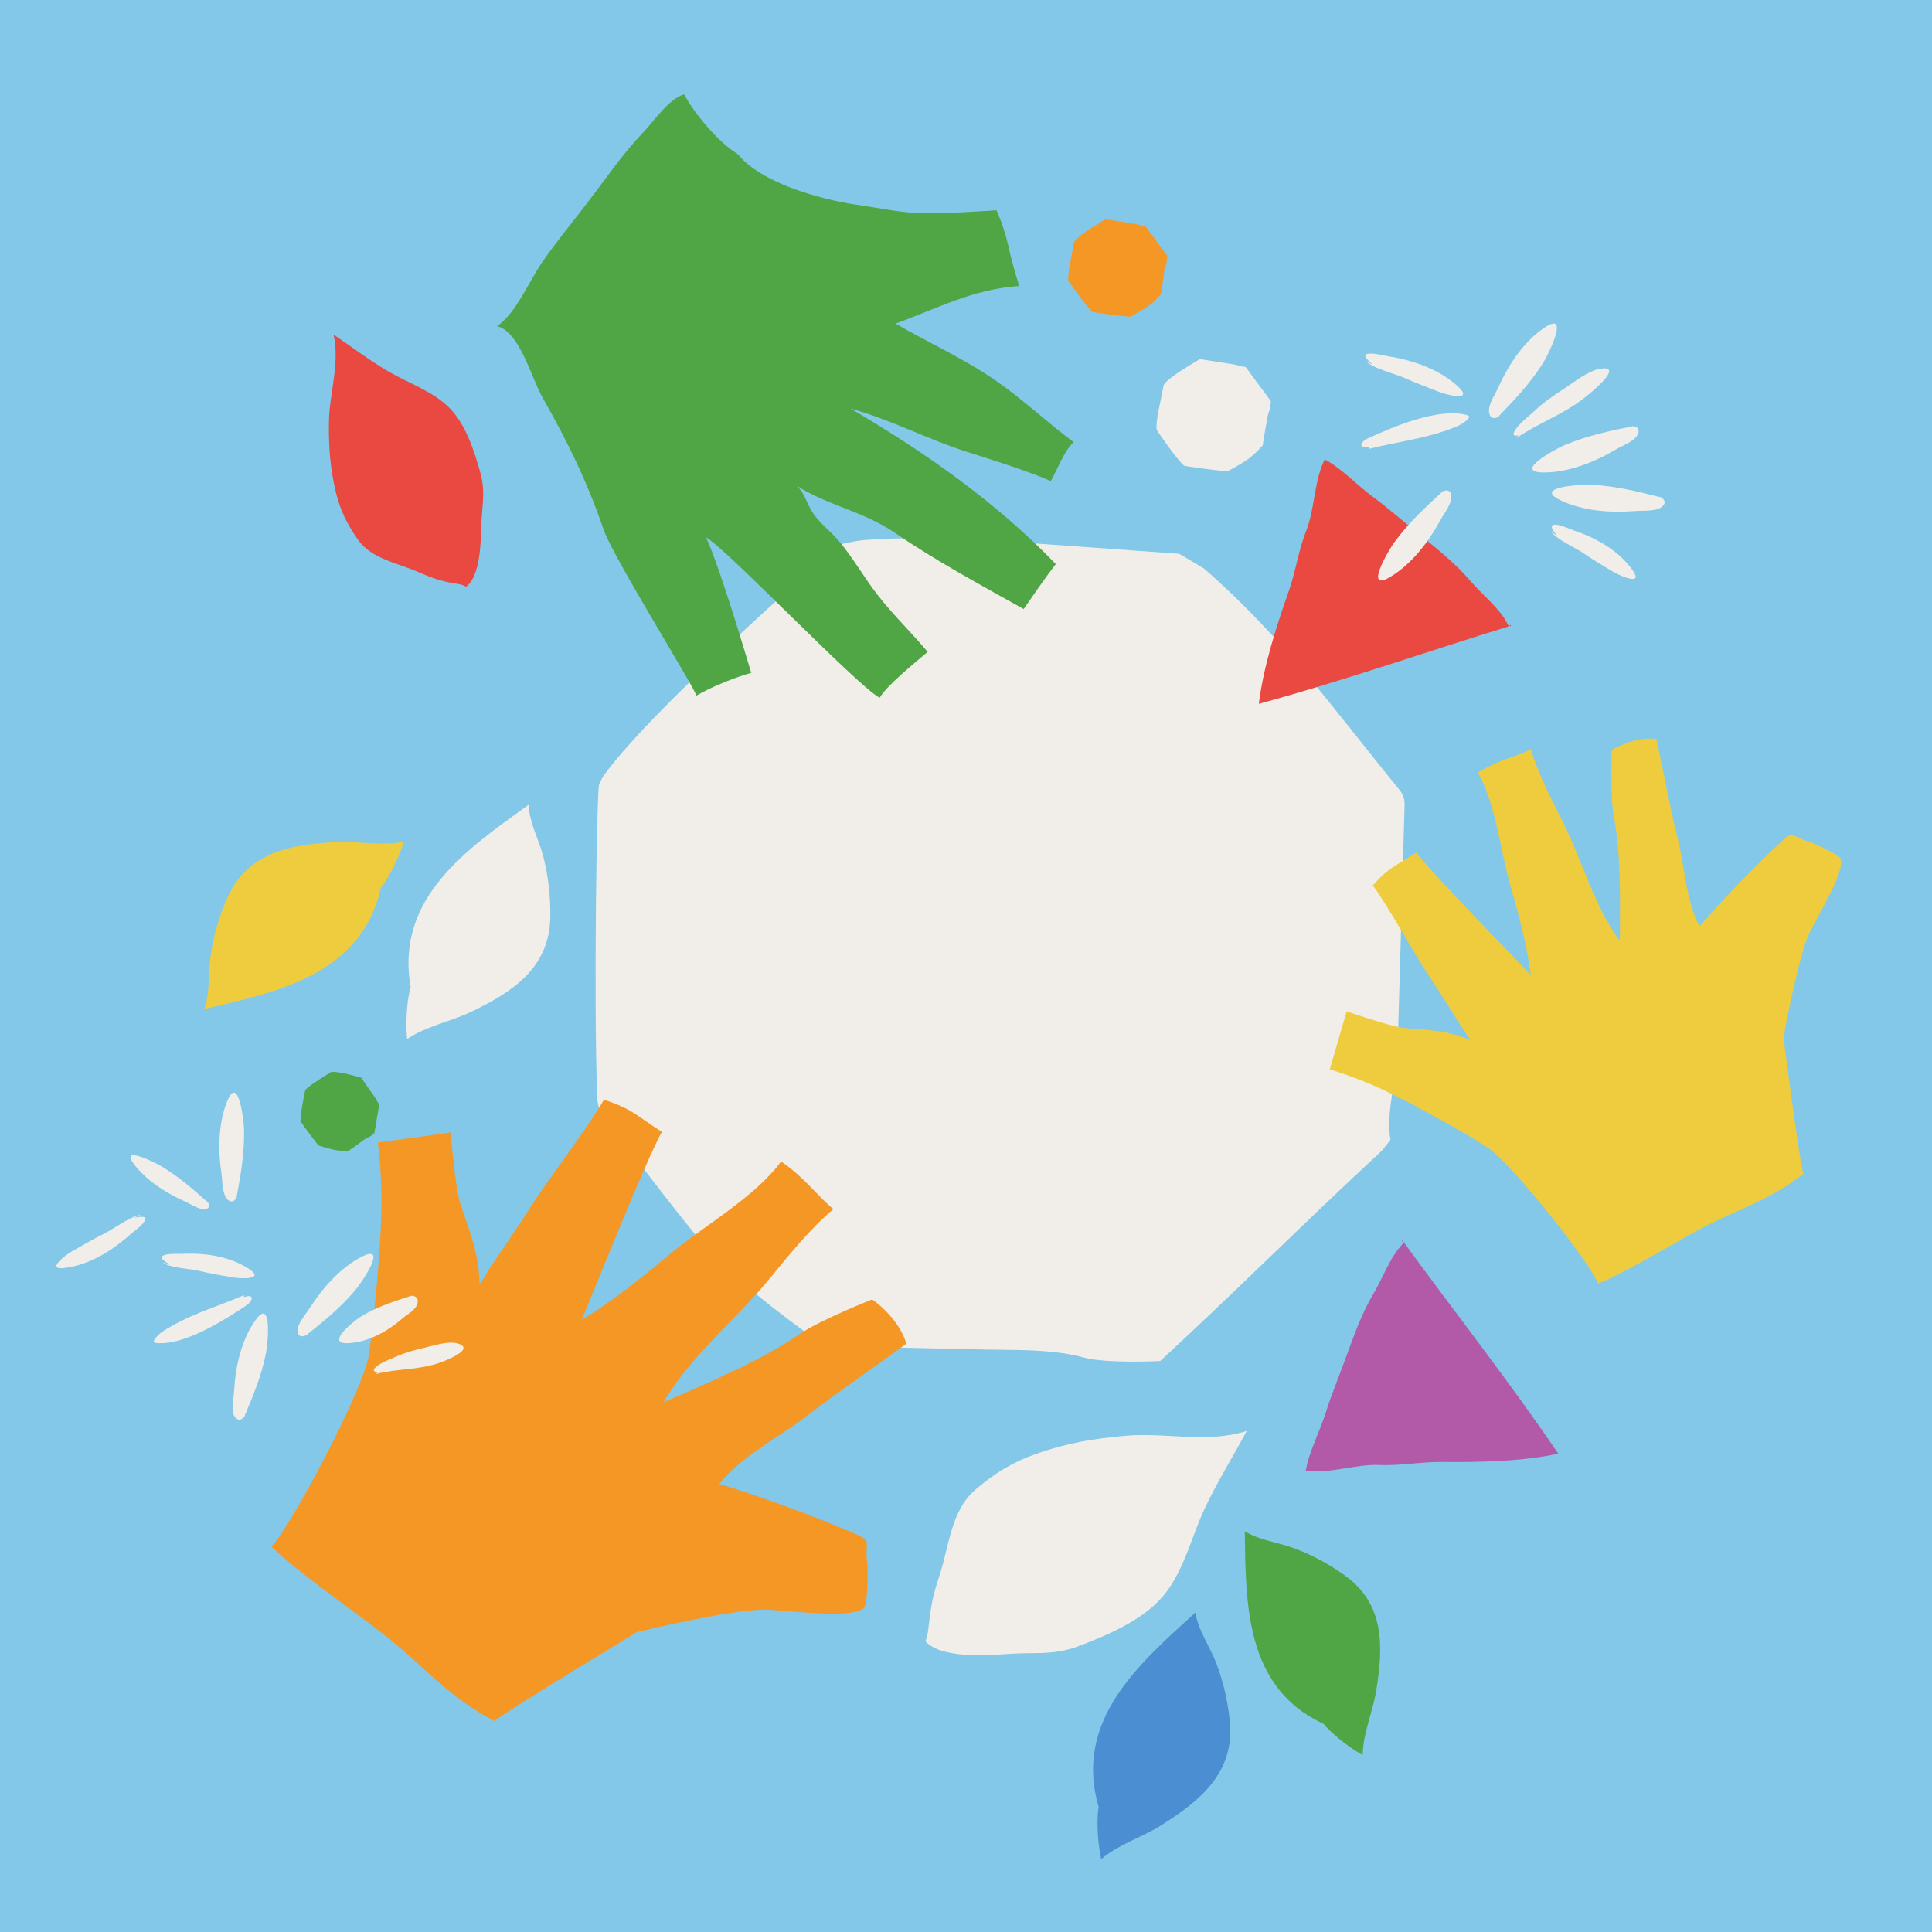 <?xml version="1.0" encoding="utf-8"?>
<!-- Generator: Adobe Illustrator 24.2.0, SVG Export Plug-In . SVG Version: 6.00 Build 0)  -->
<svg version="1.1" id="Camada_1" xmlns="http://www.w3.org/2000/svg" xmlns:xlink="http://www.w3.org/1999/xlink" x="0px" y="0px"
	 viewBox="0 0 1280 1280" style="enable-background:new 0 0 1280 1280;" xml:space="preserve">
<style type="text/css">
	.st0{fill:#83C8E8;}
	.st1{fill:#B25AA7;}
	.st2{fill:#F1EEE9;}
	.st3{fill:#50A545;}
	.st4{fill:#F49725;}
	.st5{fill:#EFCC3E;}
	.st6{fill:#E94941;}
	.st7{fill:#4B8ED2;}
</style>
<rect x="-12.1" y="-12.1" class="st0" width="1304.2" height="1304.2"/>
<g>
	<g>
		<path class="st1" d="M927.4,826.3c-7.2,8.6-11.7,21.3-17.6,31.1c-7.7,12.9-12.6,27-17.9,41.4c-4.5,12.5-9.8,25.1-13.7,37.5
			c-3.8,12.2-11.1,25.8-13.1,38.1c15.3,2.3,32.9-4.5,48.7-3.8c14,0.6,28-2.2,42-2c25,0.2,52.2-0.3,76.6-5.5
			c-32.7-48.2-69.6-95-103.3-141.4c-0.9,1,0.3,0.6,1.2,1.2"/>
	</g>
	<g>
		<path class="st2" d="M545.8,891.5c-30.5-22.2-61.3-44.7-85.3-73.8c-19.7-23.8-62-79.8-63.5-83.7c-1.2-2.9-1.3-6.2-1.4-9.4
			c-2.3-63.7-0.2-200.4,1.3-204.7c1.6-4.4,4.5-8.1,7.3-11.7c40.6-51.2,152.3-147.5,152.3-147.5s10.6-2.5,15.9-2.9
			c39.4-2.9,79-0.1,118.4,2.6c30.2,2.2,60.3,4.3,90.5,6.5l16.6,9.9c52.5,46,83.5,90.4,127.7,144.5c1.5,1.8,3.1,3.8,4,6
			c1.1,2.7,1,5.7,0.9,8.7c-1.5,53.8-3.1,107.4-4.6,161.2c-0.5,17.3-7.8,39.1-4.7,58l-5.5,7c-55,51-92,88.6-147,139.5
			c0,0-35.5,1.9-51.2-2.4c-15.2-4.2-32.9-4.8-49.7-5C627.7,893.9,545.8,891.5,545.8,891.5z"/>
	</g>
	<g>
		<path class="st3" d="M231,762.4c-3.6,0-7,0.1-10.5-0.8c-2.8-0.6-9.1-2.5-9.4-2.7c-0.2-0.1-0.4-0.4-0.6-0.6
			c-3.7-4.6-11.2-14.9-11.3-15.3c-0.1-0.4-0.1-0.9-0.1-1.3c0.2-6,3.1-19.4,3.1-19.4s0.6-0.8,1-1.1c2.8-2.4,5.8-4.4,8.9-6.4
			c2.4-1.5,4.7-3,7.1-4.5l1.8-0.2c6.5,0.5,11.2,2,17.6,3.7c0.2,0.1,0.4,0.1,0.6,0.2c0.2,0.1,0.4,0.3,0.5,0.6
			c2.9,4.1,5.7,8.2,8.6,12.3c1,1.3,1.6,3.3,2.9,4.5v0.9c-1.3,6.9-1.9,11.7-3.2,18.5c0,0-2.5,2.2-4,2.7c-1.4,0.5-2.7,1.5-4,2.4
			C237.3,758.1,231,762.4,231,762.4z"/>
	</g>
	<g>
		<path class="st4" d="M769.2,194.9c-3,3.2-6,6.5-9.8,8.8c-3,1.9-10.1,6-10.6,6.1c-0.3,0.1-0.8,0.1-1.1,0
			c-7.4-0.6-23.2-2.9-23.7-3.1c-0.4-0.2-0.9-0.6-1.3-1.1c-5.3-5.5-14.9-19.7-14.9-19.7s-0.1-1.3-0.1-1.8c0.2-4.6,1.2-9.2,2-13.7
			c0.6-3.4,1.4-6.9,2-10.3l1.4-1.7c6.1-5.4,11.6-8.3,18.5-12.7c0.2-0.1,0.4-0.3,0.8-0.3c0.3-0.1,0.6,0,1,0c6.1,1,12.4,1.9,18.5,2.9
			c2,0.3,4.4,1.5,6.7,1.4l0.8,0.8c5.1,7.1,8.9,12,14,19.1c0,0-0.3,4.1-1,5.9c-0.8,1.7-1.1,3.8-1.3,5.7
			C770.7,185.4,769.2,194.9,769.2,194.9z"/>
	</g>
	<g>
		<path class="st2" d="M836.6,295.1c-3.4,3.7-7,7.4-11.2,10.1c-3.4,2.3-11.6,6.9-12.2,7c-0.4,0.1-0.9,0.1-1.3,0
			c-8.5-0.8-26.6-3.3-27.2-3.6c-0.5-0.3-1-0.8-1.4-1.2c-6.1-6.3-17-22.6-17-22.6s-0.1-1.4-0.1-2.2c0.2-5.3,1.3-10.5,2.4-15.6
			c0.8-4,1.6-8,2.4-12l1.6-2c7-6.1,13.4-9.6,21.3-14.5c0.3-0.2,0.5-0.3,0.9-0.4c0.4-0.1,0.8,0,1.2,0c7.1,1.1,14.2,2.2,21.3,3.3
			c2.3,0.3,5.1,1.7,7.7,1.6l0.9,0.9c5.8,8.2,10.2,13.7,16.1,21.9c0,0-0.3,4.7-1.2,6.8c-0.8,1.9-1.2,4.3-1.5,6.5
			C838.2,284.3,836.6,295.1,836.6,295.1z"/>
	</g>
	<path class="st3" d="M488.9,102.2c15.2,19,54.5,29.8,77.6,33.3c14.3,2,26.6,4.8,41.4,5.7c14.5,0.8,52.3-1.9,52.3-1.9
		s4.8,10.2,7.8,23.4c1.9,9.1,4.7,18.3,7.2,26.8c-30.5,2-54,14.8-81.9,24.9c22.2,12.8,45.4,23.2,66.6,37.9
		c17.7,12.2,34.1,27.8,51.4,40.6c-6.8,6.7-10.3,17.3-15.1,25.8c-14.5-6.4-40-14.4-54.5-19c-26.8-8.4-51.6-21.8-78.2-29
		c49.5,29,96.6,62.1,136,103c-7.4,9.6-14.2,19.6-21.3,29.8c-29.3-16.4-58.3-32-85.9-50.9c-20.5-13.9-44.8-18-64.8-31
		c5.8,4.8,7,12.5,11.3,18.6c4.6,6.7,11.4,11.7,16.7,17.9c9.7,11.4,17.2,25,26.6,36.9c10.2,13,22.2,24.5,32.5,36.9
		c-6.9,5.9-27.3,22.3-31.8,30.4c-15.5-8.4-102.4-99.8-115.1-106.3c8.9,18.1,30,89.8,30,89.8s-18.1,4.8-36.4,15.1
		c0.3-3.1-55.3-92.1-61.3-109.8c-11-32.1-24-58.6-40.7-88c-7.2-12.6-15-43.5-30-47c12.6-8.5,21.2-29.8,30-42.5
		c9.9-14.3,20.8-27.3,31.1-40.9c11.9-15.5,21.9-30.5,35.6-44.8c7.3-7.7,16.9-22.2,27.2-25.4C460.5,76,476.5,94.7,488.9,102.2z"/>
	<path class="st5" d="M1181.6,687.3c0,0,9.2-50.9,16.8-68.3c4.3-9.9,24.6-41.7,21-50.2c-1.2-2.8-18.6-10.6-22.2-11.6
		c-11.2-3.2-8.4-7.7-17.8,1.1c-16.8,15.6-39,38.7-53.4,55.5c-9.2-17.7-9.8-39.7-14.7-59.3c-5.5-21.8-9.1-43.3-13.9-64.9
		c-15-1.9-29.6,7.3-29.6,7.3s-1.1,30.5,1.3,43.3c5,26.4,4.2,56.7,4.1,83.3c-16.6-22.2-25.8-55.4-38.4-80.3
		c-7.4-14.5-16.2-31.6-20.5-46.9c-9.6,5.1-21.9,7.2-35.2,15.6c12,20.5,15,52.4,21.8,75.8c5.2,17.8,11,39.8,13.3,58.2
		c-14-14.7-65.3-67-75.9-81.1c-13.8,9.3-17.7,9.4-28.8,21.8c9.7,12.8,28.4,47,37.1,59.7c9.6,14.1,18,29.1,27.8,42.9
		c-14.8-6.5-28.3-6.8-43.6-8.1c-9.5-0.8-38.6-11.1-38.6-11.1L881,708.5c0,0,17.3,5,35.3,13.5c22.6,10.7,56,29.6,69.1,38.1
		c16.2,10.5,69.3,78.2,73.4,90.3c17.3-6.8,52.4-28,68-36.4c24.7-13.1,46.1-18.8,68-36.4C1192.2,770.2,1181.6,687.3,1181.6,687.3z"/>
	<path class="st4" d="M422,1081.3c0,0,61.1-14.9,84.3-14.9c13.1,0,58.5,6.9,66.2-1.3c2.5-2.7,2.6-25.9,2-30.5
		c-1.9-14,4.4-13-9.9-19.3c-25.6-11-62.2-24.4-88.1-32.2c15.2-18.9,39.2-30.4,58.7-45.5c21.6-16.7,43.8-31.4,65.3-47.4
		c-5.3-17.7-22.7-29.3-22.7-29.3s-34.5,13.7-47.6,22.7c-26.9,18.4-61,32.4-90.6,45.5c16.6-29.4,49-55.9,70.5-82.2
		c12.6-15.4,27.2-33.5,42.1-45.8c-10.3-8.2-18.8-20.8-34.7-31.6C500.4,793,466.5,812,443.7,831c-17.2,14.4-38.9,31.9-58.2,43.3
		c9.4-22.7,42.5-105.6,53-124.4c-17-10.8-19.2-15.1-38.4-21.3c-9.5,17-38.3,54.7-48.3,70.6c-11,17.6-23.5,34.3-34.1,52
		c-0.1-19.6-6.4-34.9-12.4-52.6c-3.8-11-6.7-48.3-6.7-48.3l-48.3,6.7c0,0,3,21.8,2.4,45.9c-0.8,30.4-5.5,76.9-8.5,95.7
		c-3.8,23.1-53,115.6-64.4,126c16.2,16.1,56.9,44.5,73.9,57.8c26.8,21,43.4,42.1,73.9,57.8C334.9,1133.9,422,1081.3,422,1081.3z"/>
	<path class="st0" d="M125.9,485.2c4.1,15.5,33.5,27.5,48.5,33.6c15.6,6.4,27.4,14.8,45.3,16.3c21.2,1.8,47.3,3.4,67.3-5.4
		c19.8-8.6,35.1-27.6,51.8-41.1c16.3-13.1,33.7-23.8,50.3-35.9c-28.2-4-50.4-23.7-76.2-33.6c-21.1-8.1-38.9-13.6-62.2-16.4
		c-17-2-30.7-0.6-47.6,3.6c-22,5.4-33.9,27.2-49.1,42.6c-7.7,7.8-13.1,14.2-18.8,23.2C131.4,478.2,129.1,482.7,125.9,485.2z"/>
	<path class="st2" d="M272.1,654c-10.5-59.1,37.7-91.7,78.1-120.8c0.5,12,7,23.3,9.8,34.5c3.3,13.1,4.8,26.3,4.6,40
		c-0.6,33.3-24.6,49.5-53.4,63.1c-13,6.1-29.1,9.2-41.5,17.6C268.4,674.2,270.3,659.4,272.1,654z"/>
	<path class="st2" d="M613.1,1087.3c10.1,11.6,40.5,9.5,55.9,8.4c16.2-1.1,29.7,1.1,45.9-5.2c19.1-7.3,42.1-17,55.7-33.1
		c13.4-15.8,18.6-38.6,27.2-57.2c8.4-18.2,19-34.8,28.2-52.2c-26,8.5-53.3,0.9-79.7,3.2c-21.7,1.9-39.2,4.7-60.3,12.2
		c-15.5,5.5-26.7,12.5-39.4,23.2c-16.6,13.9-17.7,37.7-24.2,57.3c-3.3,9.8-5.3,17.8-6.4,27.8
		C614.9,1078.9,614.9,1083.7,613.1,1087.3z"/>
	<path class="st6" d="M308.8,388.7c9.3-6.7,9.8-29.2,10.1-40.7c0.3-12,2.9-21.9-0.5-34.3c-4.1-14.5-9.6-32.3-20.6-43.4
		c-10.8-11-27.3-16.5-40.3-24.1c-12.8-7.4-24.4-16.4-36.5-24.5c4.4,19.7-3.1,39.5-3.1,59.2c-0.1,16.1,0.8,29.3,4.7,45.5
		c2.9,11.9,7.3,20.6,14.3,30.8c9.2,13.3,26.6,15.7,40.7,22c7,3.1,12.8,5.2,20.2,6.7C302.8,386.7,306.4,387.2,308.8,388.7z"/>
	<path class="st3" d="M876.9,1142.1c-52.2-24.1-51.5-79.8-52.2-127.6c9.7,6.1,22.2,7.3,32.5,11.2c12.2,4.5,23.4,10.6,34.1,18.3
		c25.9,18.8,25.4,46.4,20.4,76.6c-2.3,13.7-8.7,27.9-8.9,42.2C890.8,1156,880.2,1146.3,876.9,1142.1z"/>
	<path class="st7" d="M727.9,1197.2c-16.9-57.5,27.2-95.4,64.1-128.8c1.8,11.7,9.5,22.4,13.7,33.2c4.8,12.6,7.8,25.5,9.1,39.2
		c3.1,33.2-18.9,51.9-46,68.8c-12.3,7.7-27.9,12.4-39.2,22.1C726.5,1217.7,726.8,1202.7,727.9,1197.2z"/>
	<path class="st5" d="M252.3,588.2c-12.9,57.8-69.2,69.2-117,80.3c4.1-11.1,2.5-23.9,4.2-35.1c1.9-13.3,5.5-25.9,11-38.3
		c13.3-30.2,41.2-35.7,72.7-37.2c14.2-0.6,30,2.7,44.4-0.2C263.3,571.2,255.9,584,252.3,588.2z"/>
	<g>
		<g>
			<path class="st2" d="M161.2,940.1c6.3-14.9,12-28.1,15.1-44.1c1.2-6.1,4.1-36.9-7-21.4c-9.1,12.6-13.3,30.3-14.1,45.9
				c-0.2,4.6-1.5,9.8-1,14.3c0.6,5.5,5.3,8.6,8.5,2.2"/>
		</g>
		<g>
			<path class="st2" d="M201.3,885.9c12.5-10,23.9-19,34.4-31.5c4-4.8,21.4-30.3,4.4-22c-13.9,6.9-26,20.4-34.4,33.5
				c-2.5,3.9-6,7.9-7.8,12.1c-2.2,5.2,0.3,9.9,6.1,5.8"/>
		</g>
		<g>
			<path class="st2" d="M156.4,795c2.9-15.8,5.6-30.1,5.3-46.3c-0.1-6.3-3.7-37-11-19.5c-6,14.3-6.4,32.4-4,47.8
				c0.6,4.5,0.5,9.9,2,14.2c1.8,5.3,6.8,7.3,8.5,0.3"/>
		</g>
		<g>
			<path class="st2" d="M274.1,858c-12.6,4-23.9,7.5-35.2,14.4c-4.3,2.7-24,18.3-8.1,17.5c13.1-0.6,26-7.9,35.6-16.2
				c2.8-2.5,6.7-4.5,8.9-7.5c2.8-3.7,1.7-8.8-4.1-7.4"/>
		</g>
		<g>
			<path class="st2" d="M138.7,797.5c-10.2-9.1-19.4-17.3-31.4-24.6c-4.5-2.8-28.2-14.4-18.6-1.7c7.9,10.5,20.8,19,33,24.4
				c3.6,1.6,7.4,4.1,11.1,5.2c4.5,1.2,8.1-1.1,3.8-5.4"/>
		</g>
		<g>
			<path class="st2" d="M248.7,910.4c14-3.7,28.4-2.6,42.2-7.4c3.4-1.2,25.2-9.3,12-13c-6-1.7-15.9,1.6-22,3
				c-6.5,1.5-12.4,3.1-18.3,5.7c-3.1,1.4-6.3,2.6-9.4,4.2c-1.8,1-9.3,5.3-3.1,6.4"/>
		</g>
		<g>
			<path class="st2" d="M93.6,804.8c-7.2,0.9-17.3,8.8-24.2,12.3c-7.1,3.6-14,7.5-20.8,11.4c-5.4,3-19.1,13.5-5.1,11.5
				c15.8-2.2,30.5-11.2,42.3-21.7c2.6-2.3,6.1-4.6,8.4-7.2c5.2-5.9,0.3-5.2-5.7-4.3"/>
		</g>
		<g>
			<path class="st2" d="M107.6,836.4c5.7,3.9,17.8,4,24.8,5.7c7.2,1.7,14.5,3,21.8,4.2c5.7,1,21.8,1.5,10.6-5.7
				c-12.6-8.2-28.7-10.6-43.4-9.9c-3.2,0.1-7.1-0.2-10.3,0.3c-7.3,1.3-3.3,3.8,1.4,6.9"/>
		</g>
		<g>
			<path class="st2" d="M161.6,858.1c-15.8,6.9-32.4,11.6-47.6,20.3c-3.2,1.8-7.8,4.3-10.1,7.1c-3.2,3.7-2.5,4.3,1.6,4.4
				c16.3,0.5,38.1-12.3,52-21.3c2.2-1.4,6.6-4,8.1-5.9c2.5-3.2,0.9-5.1-3.9-3.3"/>
		</g>
	</g>
	<g>
		<path class="st6" d="M997.6,411.2c-5.8-9.7-16.4-18-23.7-26.6c-9.8-11.4-21.4-20.7-33.3-30.3c-10.3-8.3-20.6-17.5-31-25.1
			c-10.2-7.5-20.8-18.9-31.9-24.8c-7.1,13.7-6.5,32.5-12.3,47.3c-5.2,13-7,27.2-11.7,40.4c-8.3,23.5-16.6,49.5-19.7,74.2
			c56.3-15.3,112.5-35,167.2-51.8c-0.6-1.1-0.8,0.1-1.5,0.6"/>
	</g>
	<g>
		<g>
			<path class="st2" d="M991.5,277.3c11.5-12.1,22.1-22.8,31-37.1c3.4-5.5,17.7-34.3,1.2-23.4c-13.6,8.8-24.1,24.5-30.7,39.2
				c-1.9,4.3-5.1,8.9-6.2,13.6c-1.4,5.6,1.9,10.3,7.4,5.3"/>
		</g>
		<g>
			<path class="st2" d="M957.1,324.4c-12.3,11.3-23.4,21.3-33.4,35c-3.9,5.3-20,32.9-3.1,23.1c13.9-8.1,25.5-22.8,33.2-37.1
				c2.3-4.2,5.7-8.5,7.2-13c1.8-5.5-1-10.3-6.8-5.6"/>
		</g>
		<g>
			<path class="st2" d="M1083.3,282.1c-16.4,3.3-31.1,6.3-46.7,12.8c-6,2.5-34.2,17.8-14.5,18.1c16.1,0.3,33.6-6.5,47.6-14.7
				c4.1-2.5,9.3-4.4,12.9-7.4c4.4-3.8,4.4-9.4-2.9-8.3"/>
		</g>
		<g>
			<path class="st2" d="M1101.9,329.9c-16.2-4.1-30.7-7.9-47.6-8.7c-6.5-0.3-38.5,1.3-20.9,10c14.4,7.2,33.1,8.7,49.2,7.4
				c4.7-0.4,10.2,0.1,14.9-1.1c5.6-1.5,8.1-6.5,1-8.7"/>
		</g>
		<g>
			<path class="st2" d="M1004.7,290.2c14.8-10.1,31.8-15.9,45.9-27.3c3.6-2.8,25.9-21.1,9.6-18.6c-7.5,1.1-17.7,9.1-24.2,13.4
				c-6.9,4.5-13.3,8.9-19.1,14.3c-3.1,2.9-6.4,5.5-9.4,8.5c-1.7,1.7-8.8,9.6-1.5,7.9"/>
		</g>
		<g>
			<path class="st2" d="M904.6,239.1c5.5,5.2,18.5,8.1,25.9,11.3c7.5,3.3,15.2,6.3,22.8,9.2c5.9,2.3,23.4,6.5,12.6-3.6
				c-12.2-11.2-29.1-17.1-45.3-19.8c-3.6-0.5-7.8-1.8-11.3-1.9c-8.2-0.3-4.3,3.1,0.2,7.4"/>
		</g>
		<g>
			<path class="st2" d="M1027.4,351.9c4.1,5.8,15.7,10.5,22,14.8c6.4,4.4,12.9,8.3,19.5,12.2c5.2,3,20.6,9.6,12.4-1.6
				c-9.2-12.7-23.8-20.9-38.4-25.8c-3.1-1.1-6.9-2.9-10.1-3.6c-7.5-1.4-4.6,2.5-1.2,7.2"/>
		</g>
		<g>
			<path class="st2" d="M906.9,297.4c17.5-4.4,35.2-6.5,52.3-12.6c3.7-1.3,8.6-3.1,11.5-5.5c3.9-3.2,3.3-4-0.9-4.8
				c-16.6-3.3-41.2,6-56.9,13c-2.5,1.1-7.4,2.9-9.3,4.6c-3.1,2.9-1.7,5.1,3.3,4.1"/>
		</g>
	</g>
</g>
</svg>
